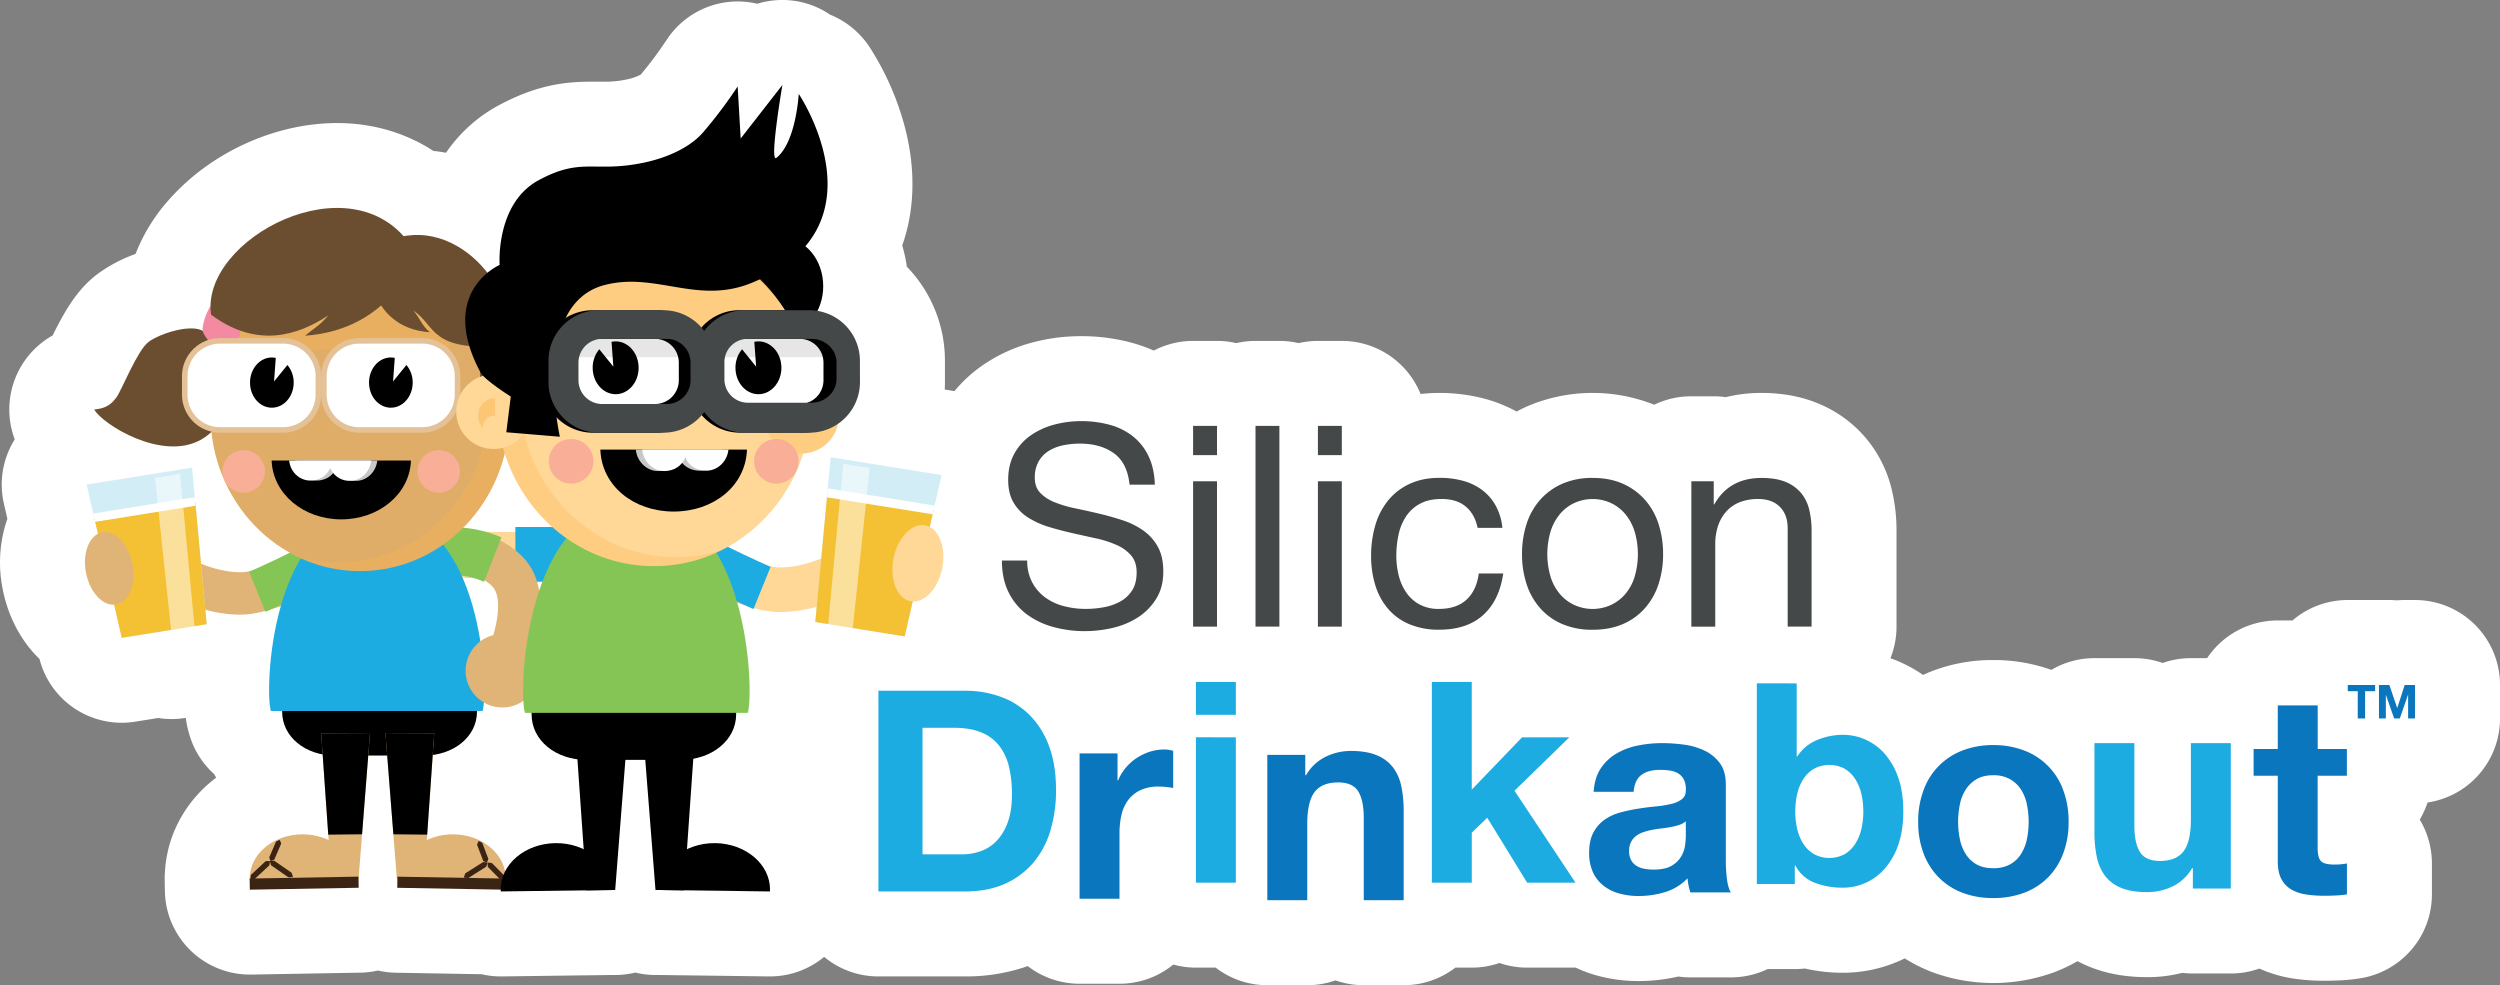 <svg xmlns="http://www.w3.org/2000/svg" viewBox="0 0 1918.23 755.93"><rect x="0" y="0" width="1918.23" height="755.93" fill="#808080" stroke="none"/><defs><style>.cls-1,.cls-16{fill:#fff;}.cls-2{fill:#ffd797;}.cls-3{fill:#1dace2;}.cls-4{fill:#454849;}.cls-5{fill:#0a76bd;}.cls-6{fill:#e0b376;}.cls-7{fill:#85c556;}.cls-8{fill:#e0ad68;}.cls-11,.cls-9{fill:#fcb553;}.cls-9{opacity:0.3;}.cls-10,.cls-16{opacity:0.5;}.cls-12{fill:#f9af97;}.cls-13{fill:#c7c9c9;}.cls-14{fill:#d2edf5;}.cls-15{fill:#f5c134;}.cls-17{fill:#3c2415;}.cls-18{fill:#6b4e2f;}.cls-19{fill:#f489a2;}.cls-20{fill:#e4c196;}.cls-21{opacity:0.1;}</style></defs><title>Artboard 1</title><g id="Layer_2" data-name="Layer 2"><path class="cls-1" d="M1853,460.39h-7.95q-3,0-5.88.26-2.91-.26-5.88-.26h-7.95c-.49,0-1,0-1.47,0s-1,0-1.47,0h-21a64.92,64.92,0,0,0-42.4,15.69h-11.34A65.13,65.13,0,0,0,1693.48,505h-12.43a65.08,65.08,0,0,0-21.68,3.69,65.09,65.09,0,0,0-21.68-3.69h-30.63a64.87,64.87,0,0,0-33.09,9,130.5,130.5,0,0,0-44.56-7.55,128.57,128.57,0,0,0-47.8,8.82q-3.09,1.23-6.08,2.61A105.8,105.8,0,0,0,1456,507.16c-1.82-.76-3.65-1.46-5.49-2.12a65,65,0,0,0,4.67-24.24V407.46a134.52,134.52,0,0,0-3.73-32.11,96.09,96.09,0,0,0-19.76-39.18,94.91,94.91,0,0,0-37-26.75c-12.78-5.26-27.3-7.93-43.15-7.93a114.67,114.67,0,0,0-27.39,3.24,65.72,65.72,0,0,0-9.27-.65h-17.26a64.93,64.93,0,0,0-28.35,6.47,127.69,127.69,0,0,0-97.24,1.13q-4.28,1.91-8.33,4.11a110.72,110.72,0,0,0-24.18-9.75A135.21,135.21,0,0,0,1090,302.3a65.21,65.21,0,0,0-60.43-40.72h-18.34a65.33,65.33,0,0,0-14.77,1.7,65.33,65.33,0,0,0-14.77-1.7H963.34a65.33,65.33,0,0,0-14.77,1.7,65.33,65.33,0,0,0-14.77-1.7H915.45A64.89,64.89,0,0,0,885.3,269a119.77,119.77,0,0,0-16.56-5.91,147.93,147.93,0,0,0-39.35-5.16,144.62,144.62,0,0,0-37.54,4.94,121.92,121.92,0,0,0-38.3,17.7,106.23,106.23,0,0,0-21.17,19.52l-7.49-1.2q.15-2.8.15-5.63V276.84a103.64,103.64,0,0,0-29.24-72.22,107.68,107.68,0,0,0-3.53-16.24q1-2.92,1.87-5.72c9.57-31.61,7.61-67.46-5.67-103.67a214.11,214.11,0,0,0-21.6-43.4,66.22,66.22,0,0,0-30-24.37,65.17,65.17,0,0,0-55.8-8.33A65.16,65.16,0,0,0,511.24,31a300.39,300.39,0,0,1-19.66,26.31,41.71,41.71,0,0,1-10.16,3.53,76,76,0,0,1-17.86,1.84c-1.54,0-3,0-4.5,0-1.85,0-3.66,0-5.45,0-19.36,0-41.38,2.21-71.14,18.23a114.88,114.88,0,0,0-40.24,36.3q-4.82-.9-9.68-1.41c-21.3-13.86-46.65-21.38-73.82-21.38-48.2,0-98.08,23-130.17,60.07A136.47,136.47,0,0,0,104,194.85a114.71,114.71,0,0,0-29.09,15.33c-15.3,11.48-24.79,27.54-34.52,47.21a65.18,65.18,0,0,0-29.08,79.75,65.18,65.18,0,0,0-8.34,49.18l2.69,11.76a102.19,102.19,0,0,0-3.58,54c4.23,21.59,14.35,40.07,28.22,53.53a65.12,65.12,0,0,0,73.46,48.12l17.64-2.83a64.92,64.92,0,0,0,20.55,0l.6-.1a80.15,80.15,0,0,0,4.48,18,65.08,65.08,0,0,0,17.2,25.07q.82,1.42,1.7,2.81c-1.76,1.32-3.5,2.68-5.18,4.12-20.39,17.45-32.6,41.77-34.14,67.54a65.92,65.92,0,0,0-.24,6.85l.15,8.54a65.2,65.2,0,0,0,65.19,64.05h1.15l83.52-1.47A65.42,65.42,0,0,0,290,744.67a65.42,65.42,0,0,0,13.64,1.69l65.89,1.16a65.22,65.22,0,0,0,14.7,1.68h.86l65.82-.86h.57l18.38-.24H470l2.87,0a65.29,65.29,0,0,0,14.6-1.86,65.29,65.29,0,0,0,14.6,1.86l2.88,0h.16l18.23.24h.72l65.82.86h.86a65,65,0,0,0,41.62-15,64.93,64.93,0,0,0,41.62,15h66.44a142.78,142.78,0,0,0,48.17-7.92,64.89,64.89,0,0,0,39.75,13.53H859a64.92,64.92,0,0,0,41.26-14.72,65.21,65.21,0,0,0,17.38,2.36h15.11a64.89,64.89,0,0,0,39.68,13.48H1003a65.08,65.08,0,0,0,21.68-3.69,65.09,65.09,0,0,0,21.68,3.69H1077a64.9,64.9,0,0,0,39.68-13.48h12.56a65.1,65.1,0,0,0,21.27-3.55,65.15,65.15,0,0,0,21.22,3.55H1209a102.17,102.17,0,0,0,15.83,5.92,120.14,120.14,0,0,0,32.54,4.38,134.7,134.7,0,0,0,30.39-3.47,65.45,65.45,0,0,0,9.3.66h31.06a65.12,65.12,0,0,0,28.08-6.36h20.89a66,66,0,0,0,7.77-.46,129.65,129.65,0,0,0,29.34,3.27,107.51,107.51,0,0,0,41.86-8.54q2.77-1.16,5.45-2.48a118.68,118.68,0,0,0,20.63,10.38,136,136,0,0,0,94.46.08,119.67,119.67,0,0,0,17.44-8.34q4.26,2.25,8.83,4.13c13.32,5.48,28,8.14,45,8.14a108.37,108.37,0,0,0,26.61-3.31,66,66,0,0,0,8.11.5h29.12a65.06,65.06,0,0,0,21.89-3.78,98.35,98.35,0,0,0,26,7.64,155.27,155.27,0,0,0,23.29,1.71c4,0,8.18-.1,12.25-.28a136.05,136.05,0,0,0,16.46-1.7,65.2,65.2,0,0,0,54.39-64.29V662.51a65.19,65.19,0,0,0-9.35-33.64,64.91,64.91,0,0,0,6-13.12,65.21,65.21,0,0,0,55.61-64.49V525.58A65.2,65.2,0,0,0,1853,460.39Z"/></g><g id="Layer_1" data-name="Layer 1"><rect class="cls-2" x="321.63" y="408.08" width="110.96" height="35.41"/><rect class="cls-3" x="395.44" y="404.37" width="44.48" height="42"/><path class="cls-4" d="M854.73,347.82q-10.25-7.44-26.21-7.44a62.66,62.66,0,0,0-12.73,1.29A33.77,33.77,0,0,0,804.68,346a22.69,22.69,0,0,0-7.77,8.09A25,25,0,0,0,794,366.69q0,7.12,4.21,11.54a31.13,31.13,0,0,0,11.22,7.23,94.12,94.12,0,0,0,15.85,4.64q8.84,1.84,18,4t18,5.07A59.35,59.35,0,0,1,877.16,407a37.54,37.54,0,0,1,11.22,12.51q4.21,7.56,4.21,19,0,12.3-5.5,21A45.32,45.32,0,0,1,873,473.79a61.37,61.37,0,0,1-19.31,8,93.62,93.62,0,0,1-21.25,2.48A90.23,90.23,0,0,1,807.92,481a60.36,60.36,0,0,1-20.28-9.81,46.48,46.48,0,0,1-13.81-16.83q-5.07-10.24-5.07-24.27h19.42A34.76,34.76,0,0,0,792,446.83a34.25,34.25,0,0,0,9.92,11.54,41.9,41.9,0,0,0,14.34,6.69,65.77,65.77,0,0,0,16.83,2.15A76.75,76.75,0,0,0,847,465.92a40.87,40.87,0,0,0,12.62-4.42,25.09,25.09,0,0,0,9.06-8.52q3.45-5.39,3.45-13.81,0-8-4.21-12.94a30.91,30.91,0,0,0-11.22-8.09,81.93,81.93,0,0,0-15.85-5.07q-8.85-1.94-18-4t-18-4.74a65,65,0,0,1-15.85-7.12,34,34,0,0,1-11.22-11.43q-4.21-7-4.21-17.58,0-11.65,4.75-20.17a41.43,41.43,0,0,1,12.62-14,56.68,56.68,0,0,1,17.91-8.2,79,79,0,0,1,20.6-2.7,82.42,82.42,0,0,1,22,2.8,49.89,49.89,0,0,1,17.8,8.84A42.74,42.74,0,0,1,881.26,350q4.42,9.17,4.85,21.89H866.7Q865,355.26,854.73,347.82Z"/><path class="cls-4" d="M915.45,349.22V326.78h18.34v22.44Zm18.34,20.06V480.81H915.45V369.28Z"/><path class="cls-4" d="M981.67,326.78v154H963.34v-154Z"/><path class="cls-4" d="M1011.22,349.22V326.78h18.34v22.44Zm18.34,20.06V480.81h-18.34V369.28Z"/><path class="cls-4" d="M1124.68,388.7q-6.91-5.83-18.55-5.83-9.92,0-16.61,3.67a29.65,29.65,0,0,0-10.68,9.71,40.77,40.77,0,0,0-5.72,13.91,75.65,75.65,0,0,0-1.73,16.29,61.92,61.92,0,0,0,1.83,15.1A40.4,40.4,0,0,0,1079,454.6a29,29,0,0,0,10.14,9.16,30.32,30.32,0,0,0,14.88,3.45q13.59,0,21.25-7.12t9.38-20.06h18.77q-3,20.71-15.43,31.92t-33.76,11.22a58.12,58.12,0,0,1-22.54-4.1,43.6,43.6,0,0,1-16.39-11.65,50.25,50.25,0,0,1-9.92-18,75.06,75.06,0,0,1-3.34-23,81.78,81.78,0,0,1,3.24-23.41,54.12,54.12,0,0,1,9.81-19,46.06,46.06,0,0,1,16.5-12.73q9.92-4.64,23.08-4.64a67.41,67.41,0,0,1,17.8,2.26,43.46,43.46,0,0,1,14.67,7,38.36,38.36,0,0,1,10.46,12,44.13,44.13,0,0,1,5.17,17.15h-19Q1131.59,394.52,1124.68,388.7Z"/><path class="cls-4" d="M1171.28,402.18a52,52,0,0,1,10.35-18.55,48.71,48.71,0,0,1,17-12.4,56.55,56.55,0,0,1,23.3-4.53q13.38,0,23.41,4.53a49,49,0,0,1,16.94,12.4,52.09,52.09,0,0,1,10.35,18.55,74.29,74.29,0,0,1,3.45,23,73.26,73.26,0,0,1-3.45,22.87,52.21,52.21,0,0,1-10.35,18.45,47.72,47.72,0,0,1-16.94,12.29q-10,4.42-23.41,4.42a57.76,57.76,0,0,1-23.3-4.42,47.43,47.43,0,0,1-17-12.29A52.07,52.07,0,0,1,1171.28,448a73.13,73.13,0,0,1-3.45-22.87A74.16,74.16,0,0,1,1171.28,402.18Zm18.66,41a37.63,37.63,0,0,0,7.44,13.16,32.18,32.18,0,0,0,11.11,8.09,33.81,33.81,0,0,0,27,0,32.24,32.24,0,0,0,11.11-8.09,37.69,37.69,0,0,0,7.44-13.16,61.45,61.45,0,0,0,0-36,39,39,0,0,0-7.44-13.27,31.7,31.7,0,0,0-11.11-8.19,33.79,33.79,0,0,0-27,0,31.64,31.64,0,0,0-11.11,8.19,38.89,38.89,0,0,0-7.44,13.27,61.54,61.54,0,0,0,0,36Z"/><path class="cls-4" d="M1314.94,369.28V387h.43q11.43-20.27,36.24-20.28,11,0,18.34,3a30.22,30.22,0,0,1,11.87,8.41,31.29,31.29,0,0,1,6.36,12.84,69.12,69.12,0,0,1,1.83,16.5v73.34h-18.34V405.3q0-10.35-6-16.4t-16.61-6a37.35,37.35,0,0,0-14.56,2.59,27.29,27.29,0,0,0-10.25,7.34,31.5,31.5,0,0,0-6.15,11.11,45.21,45.21,0,0,0-2,13.91v63h-18.34V369.28Z"/><path class="cls-3" d="M740.43,530a79.31,79.31,0,0,1,27.72,4.75A60.14,60.14,0,0,1,790.36,549,65.78,65.78,0,0,1,805,572.68q5.28,14.24,5.28,33.43A106.75,106.75,0,0,1,806,637.18a68.4,68.4,0,0,1-13,24.59,61.23,61.23,0,0,1-21.79,16.29Q758.11,684,740.43,684H674V530Zm-2.37,125.54a43.56,43.56,0,0,0,14.24-2.37,31.31,31.31,0,0,0,12.3-7.87,39.62,39.62,0,0,0,8.63-14.35q3.24-8.84,3.23-21.57a89.77,89.77,0,0,0-2.26-21,41.94,41.94,0,0,0-7.44-16.07A33,33,0,0,0,753,562q-8.52-3.56-21-3.56H707.85v97.07Z"/><path class="cls-5" d="M857.47,578.08v20.71h.43a37.54,37.54,0,0,1,5.82-9.6,38.32,38.32,0,0,1,8.41-7.55,41.23,41.23,0,0,1,10.14-4.85,36.59,36.59,0,0,1,11.22-1.72,24,24,0,0,1,6.69,1.07v28.47q-2.16-.42-5.18-.76a55.94,55.94,0,0,0-5.82-.32,32.64,32.64,0,0,0-14.24,2.8,24.71,24.71,0,0,0-9.38,7.65,30.69,30.69,0,0,0-5.07,11.33,61.52,61.52,0,0,0-1.51,14V689.6H828.35V578.08Z"/><path class="cls-3" d="M917.62,548.47V523.23h30.63v25.24Zm30.63,17.26V677.25H917.62V565.72Z"/><path class="cls-5" d="M1001.52,579.21v15.53h.65a35.18,35.18,0,0,1,15.1-14.13,43.71,43.71,0,0,1,19-4.42q12.3,0,20.17,3.34a30,30,0,0,1,12.4,9.28,35.92,35.92,0,0,1,6.36,14.46,90,90,0,0,1,1.83,18.87v68.6h-30.63v-63q0-13.8-4.31-20.6t-15.32-6.79q-12.52,0-18.13,7.44t-5.6,24.48v58.46H972.4V579.21Z"/><path class="cls-3" d="M1129.27,523.23v82.62l38.61-40.12h36.24l-42.06,41,46.81,70.54h-37.1l-30.63-49.83-11.86,11.44v38.39h-30.63v-154Z"/><path class="cls-5" d="M1228.24,589.6a36.73,36.73,0,0,1,12.08-11.43,52.67,52.67,0,0,1,16.5-6.15,94,94,0,0,1,18.45-1.83,125.76,125.76,0,0,1,17,1.19,52.27,52.27,0,0,1,15.75,4.64,31.05,31.05,0,0,1,11.65,9.6q4.53,6.15,4.53,16.29v58a115.65,115.65,0,0,0,.86,14.45q.86,6.91,3,10.35h-31.06a43.76,43.76,0,0,1-1.4-5.28,46.11,46.11,0,0,1-.76-5.5,39.92,39.92,0,0,1-17.26,10.57,69.35,69.35,0,0,1-20.28,3,54.8,54.8,0,0,1-14.89-1.94,34.06,34.06,0,0,1-12.08-6,28.14,28.14,0,0,1-8.09-10.35,35,35,0,0,1-2.91-14.89q0-9.49,3.34-15.64a27.94,27.94,0,0,1,8.63-9.81,38.77,38.77,0,0,1,12.08-5.5,129.59,129.59,0,0,1,13.7-2.91q6.91-1.07,13.59-1.72a82,82,0,0,0,11.86-1.94,20.7,20.7,0,0,0,8.19-3.77q3-2.48,2.81-7.23a16.24,16.24,0,0,0-1.62-7.87,11.86,11.86,0,0,0-4.31-4.53,17.12,17.12,0,0,0-6.26-2.15,51.67,51.67,0,0,0-7.65-.54q-9.06,0-14.24,3.88t-6,12.94h-30.63Q1223.49,596.73,1228.24,589.6Zm60.51,43.26a49.62,49.62,0,0,1-6.26,1.62q-3.34.65-7,1.08c-2.44.29-4.89.65-7.33,1.08a54.57,54.57,0,0,0-6.79,1.72,20.07,20.07,0,0,0-5.83,2.91,13.87,13.87,0,0,0-4,4.64A15,15,0,0,0,1250,653a14.42,14.42,0,0,0,1.51,6.9,11.59,11.59,0,0,0,4.1,4.42,17.22,17.22,0,0,0,6,2.26,38.66,38.66,0,0,0,7.12.64q9.07,0,14-3a20.18,20.18,0,0,0,7.33-7.23,23.1,23.1,0,0,0,2.91-8.52,59.35,59.35,0,0,0,.54-6.9V630.16A13.78,13.78,0,0,1,1288.75,632.86Z"/><path class="cls-3" d="M1378.59,524.35v56.09h.43a32.73,32.73,0,0,1,15.21-12.62,51.5,51.5,0,0,1,20-4,42.49,42.49,0,0,1,31.38,14,54,54,0,0,1,10.68,18.23q4.1,11.11,4.09,26.42t-4.09,26.43a53.94,53.94,0,0,1-10.68,18.22,42.52,42.52,0,0,1-31.38,14,58.8,58.8,0,0,1-22-3.89,27.88,27.88,0,0,1-14.67-13.16h-.43v14.24H1348v-154Zm49.61,84.77a35.56,35.56,0,0,0-4.75-11.43,24.81,24.81,0,0,0-8.09-7.87,25,25,0,0,0-23.41,0,24.47,24.47,0,0,0-8.2,7.87,35.54,35.54,0,0,0-4.74,11.43,59.78,59.78,0,0,0-1.51,13.6,58.68,58.68,0,0,0,1.51,13.37,35.51,35.51,0,0,0,4.74,11.44,24.48,24.48,0,0,0,8.2,7.87,25,25,0,0,0,23.41,0,24.82,24.82,0,0,0,8.09-7.87,35.52,35.52,0,0,0,4.75-11.44,58.7,58.7,0,0,0,1.51-13.37A59.8,59.8,0,0,0,1428.2,609.12Z"/><path class="cls-5" d="M1475.91,606.32a51,51,0,0,1,29.77-30.41,63.58,63.58,0,0,1,23.73-4.21,64.46,64.46,0,0,1,23.84,4.21,50.75,50.75,0,0,1,29.87,30.41,68.51,68.51,0,0,1,4.1,24.27,67.6,67.6,0,0,1-4.1,24.16,52.4,52.4,0,0,1-11.65,18.45,50.75,50.75,0,0,1-18.23,11.76,66.13,66.13,0,0,1-23.84,4.1,65.22,65.22,0,0,1-23.73-4.1,50.9,50.9,0,0,1-18.12-11.76,52.28,52.28,0,0,1-11.65-18.45,67.5,67.5,0,0,1-4.1-24.16A68.41,68.41,0,0,1,1475.91,606.32Zm27.82,37.32a34.71,34.71,0,0,0,4.42,11.43,23.57,23.57,0,0,0,8.3,8.09q5.18,3,12.94,3a26,26,0,0,0,13.05-3,23.28,23.28,0,0,0,8.41-8.09,34.8,34.8,0,0,0,4.42-11.43,65.46,65.46,0,0,0,1.29-13,67.16,67.16,0,0,0-1.29-13.16,33.63,33.63,0,0,0-4.42-11.43,24.5,24.5,0,0,0-8.41-8.09,25.25,25.25,0,0,0-13.05-3.13q-7.76,0-12.94,3.13a24.83,24.83,0,0,0-8.3,8.09,33.55,33.55,0,0,0-4.42,11.43,67.16,67.16,0,0,0-1.29,13.16A65.46,65.46,0,0,0,1503.74,643.63Z"/><path class="cls-3" d="M1682.56,681.74V666.21h-.64a34.44,34.44,0,0,1-15.1,14,44.53,44.53,0,0,1-19,4.32q-12.3,0-20.17-3.24a29.08,29.08,0,0,1-12.4-9.17,35.84,35.84,0,0,1-6.36-14.45,89.74,89.74,0,0,1-1.83-18.87v-68.6h30.63v63q0,13.8,4.31,20.6t15.32,6.79q12.51,0,18.12-7.44t5.61-24.48V570.22h30.63V681.74Z"/><path class="cls-5" d="M1800.74,574.71V595.2h-22.43v55.23q0,7.76,2.58,10.35t10.36,2.59q2.59,0,5-.22a41.65,41.65,0,0,0,4.53-.64v23.73a72.4,72.4,0,0,1-8.63.86q-4.75.22-9.27.21a89.61,89.61,0,0,1-13.48-1,31.74,31.74,0,0,1-11.22-3.77,20,20,0,0,1-7.66-8q-2.8-5.17-2.8-13.59V595.2h-18.55V574.71h18.55V541.27h30.63v33.44Z"/><path class="cls-5" d="M1801.41,530.33v-4.74h21v4.74h-7.69v20.93h-5.64V530.33Z"/><path class="cls-5" d="M1833.34,525.59l6,17.65h.07l5.68-17.65H1853v25.67h-5.28V533.06h-.07l-6.29,18.19H1837l-6.29-18h-.07v18h-5.28V525.59Z"/><path class="cls-6" d="M406.44,506c2.17-5.3,20.45-52.58-5.59-78.91-29.53-29.86-75.94-18.68-77.91-18.19l7.82,31.58c.31-.07,30.54-7.1,47,9.48,8.63,8.73,2.65,33.7-1.41,43.75Z"/><path class="cls-6" d="M184.07,471.61c1.14,0,2.29,0,3.43-.08,29.78-1.24,89.69-34.68,101.39-41.37l-16.14-28.25c-24.46,14-69.61,36.4-86.61,37.12-30.69,1.25-65.11-24.94-65.46-25.21l-19.93,25.72C102.48,440.89,142.56,471.61,184.07,471.61Z"/><path d="M216.5,546.2c0,19.11,17.87,33.51,40.21,33.51h68.77c22.34,0,40.5-14.39,40.5-33.51v-3.46c0-19.11-18.16-35.63-40.5-35.63H256.72c-22.34,0-40.21,16.53-40.21,35.63Z"/><path class="cls-7" d="M384.74,412.3l-13.39,34.11c-16.07-7.47-35-4.91-35.27-4.87l-4.73-36.4C332.91,404.9,359.41,401.1,384.74,412.3Z"/><path class="cls-7" d="M191.17,438.69c13.44-5.9,26.46-12.14,36.4-17.25l17.93,28.25c-5.82,3-22.38,11.35-41.86,19.78Z"/><path class="cls-3" d="M207.89,545.54c-4.91-12.81-1.39-153,81.17-153s86.07,140.18,81.17,153Z"/><polygon class="cls-6" points="254.25 674.58 275.12 674.31 283.9 562.48 246.44 562.65 254.25 674.58"/><path class="cls-6" d="M191.7,675.4c0-.36-.08-.72-.08-1.08-.25-18.57,17.62-33.86,39.9-34.15s40.54,14.53,40.79,33.1c0,.36,0,.72-.05,1.08Z"/><polygon class="cls-6" points="325.38 674.58 304.51 674.31 295.73 562.48 333.19 562.65 325.38 674.58"/><path class="cls-6" d="M387.93,675.4c0-.36.08-.72.08-1.08.25-18.57-17.62-33.86-39.9-34.15s-40.54,14.53-40.79,33.1c0,.36,0,.72.05,1.08Z"/><ellipse class="cls-8" cx="276.2" cy="318.04" rx="114.68" ry="120.13"/><path class="cls-9" d="M259.93,431.66c63.34,0,114.68-53.78,114.68-120.13,0-48-26.87-89.39-65.71-108.63,47.4,14.75,82,60.71,82,115.14,0,66.34-51.35,120.13-114.68,120.13a110,110,0,0,1-49-11.49A110,110,0,0,0,259.93,431.66Z"/><path class="cls-9" d="M182.33,251.9c4.27-11.59,14.61-22.4,25.2-30.94H344.86c.53,0-.23,1.71-.23,2.13v44.85H182.33Z"/><g class="cls-10"><path class="cls-11" d="M391.61,315.57c8.54.2,12.58,5.91,12.58,12.93s-4,12.74-12.58,12.94Z"/><circle class="cls-2" cx="392.9" cy="336.39" r="7.98"/></g><path d="M315.32,353.36c-.93,25.62-24.47,45.15-53.45,45.15S209.35,379,208.42,353.36Z"/><circle class="cls-12" cx="336.65" cy="361.72" r="16.27"/><circle class="cls-12" cx="186.98" cy="361.72" r="16.27"/><path class="cls-13" d="M289.47,353.36c-.84,8.54-7.78,15.57-16.23,15.57a15.91,15.91,0,0,1-15.23-10c-2.34,6.13-8.27,9.8-15.23,9.8-8.44,0-15.39-6.79-16.22-15.34Z"/><path class="cls-1" d="M284.79,353.36c-.84,8.54-7.78,15.57-16.22,15.57a15.91,15.91,0,0,1-15.23-10c-2.34,6.13-8.27,9.8-15.23,9.8-8.44,0-15.39-6.79-16.22-15.34Z"/><polygon class="cls-14" points="93.4 489.39 158.6 478.92 147.34 358.8 66.49 371.78 93.4 489.39"/><polygon class="cls-15" points="149.78 384.77 158.6 478.92 93.4 489.39 72.31 397.21 149.78 384.77"/><polygon class="cls-16" points="118.94 366.65 138.22 363.56 149.48 483.68 131.6 486.55 118.94 366.65"/><path class="cls-6" d="M66,439.58c3,15.29,13.38,26.11,23.2,24.19s15.34-15.88,12.35-31.16S88.2,406.5,78.38,408.43,63,424.3,66,439.58Z"/><circle class="cls-6" cx="385.45" cy="514.65" r="28.2"/><polygon class="cls-1" points="150.08 388.02 73.04 400.39 71.58 394.03 149.47 381.52 150.08 388.02"/><polygon points="251.87 640.42 277.8 640.14 283.9 562.48 246.44 562.65 251.87 640.42"/><polygon points="327.76 640.42 301.83 640.14 295.73 562.48 333.19 562.65 327.76 640.42"/><path class="cls-17" d="M388.38,676.4s0-.46,0-1.21c0-.37,0-.82-.12-1.29l-.1-.77c0-.27-.35-.28-.47-.5l-4.91-5-4.91-5c-.22-.12-.21-.44-.51-.46l-.77-.11c-.48-.08-.92-.11-1.29-.15-.74-.06-1.19-.06-1.19-.06s0,.45,0,1.19c0,.37.05.81.12,1.29l.1.77c0,.29.34.3.45.52l4.91,5,4.91,5c.21.13.22.44.49.48l.77.11c.47.08.92.11,1.29.14C387.91,676.41,388.38,676.4,388.38,676.4Z"/><path class="cls-17" d="M373.5,661.85s.22-.38.51-1c.14-.31.31-.69.46-1.11l.25-.67c.08-.23-.19-.34-.2-.56l-2.16-5.69-2.16-5.69c-.14-.17,0-.44-.25-.54l-.63-.33c-.39-.21-.77-.38-1.07-.53-.62-.28-1-.42-1-.42s-.2.37-.49,1c-.14.31-.31.69-.45,1.11l-.25.67c-.12.25.17.35.18.57l2.16,5.69,2.16,5.69c.13.17,0,.43.22.55l.63.33c.38.21.77.38,1.08.52C373.09,661.71,373.5,661.85,373.5,661.85Z"/><path class="cls-17" d="M374.1,661.85s-.46-.11-1.23-.21c-.38,0-.84-.11-1.34-.13l-.8-.05c-.28,0-.37.3-.62.38l-6.26,3.95-6.26,3.95c-.18.19-.5.13-.59.42l-.3.75c-.19.46-.34.9-.46,1.26-.24.72-.35,1.18-.35,1.18s.46.09,1.21.19c.38,0,.84.1,1.33.12l.8.05c.3,0,.38-.28.63-.36l6.26-3.95,6.26-3.95c.18-.19.5-.14.61-.39l.3-.75c.2-.46.34-.9.46-1.26C374,662.31,374.1,661.85,374.1,661.85Z"/><rect class="cls-17" x="342.35" y="635.87" width="8.54" height="83.53" transform="translate(-337.01 1012.29) rotate(-88.99)"/><rect class="cls-17" x="191.61" y="673.37" width="83.53" height="8.54" transform="translate(-11.91 4.22) rotate(-1.01)"/><path class="cls-17" d="M192.14,674.58s.46,0,1.21,0c.37,0,.82,0,1.3-.08l.78-.08c.27,0,.29-.34.51-.46l5.13-4.78,5.13-4.78c.13-.21.45-.2.48-.5l.13-.77c.09-.47.14-.92.18-1.28.08-.73.09-1.19.09-1.19s-.45,0-1.19,0c-.37,0-.81,0-1.29.09l-.78.08c-.29,0-.3.33-.53.44l-5.13,4.78L193,670.85c-.13.21-.44.21-.5.47l-.13.77c-.09.47-.14.92-.17,1.29C192.14,674.12,192.14,674.58,192.14,674.58Z"/><path class="cls-17" d="M207.65,660.7s.42-.12,1.06-.37c.32-.13.71-.28,1.1-.48l.65-.31c.22-.11.11-.38.24-.54l2.41-5.59,2.41-5.59c0-.22.31-.31.2-.56l-.22-.68c-.13-.42-.28-.81-.41-1.13-.25-.64-.44-1-.44-1s-.41.13-1,.38c-.31.13-.7.28-1.1.48l-.65.31c-.25.1-.12.37-.27.53l-2.41,5.59-2.41,5.59c0,.21-.3.31-.23.55l.22.68c.13.42.28.81.41,1.13C207.44,660.31,207.65,660.7,207.65,660.7Z"/><path class="cls-17" d="M207.05,660.67s.08.47.29,1.21c.1.37.23.82.4,1.28l.27.76c.1.26.42.23.59.42l6.08,4.22,6.08,4.22c.25.09.32.41.62.38l.81,0c.5,0,1,0,1.34-.07.76-.06,1.22-.14,1.22-.14s-.09-.46-.3-1.19c-.11-.36-.23-.81-.41-1.28l-.27-.76c-.08-.29-.41-.24-.57-.44l-6.08-4.22L211,660.84c-.24-.09-.32-.4-.6-.41l-.81,0c-.5,0-1,0-1.34.07C207.52,660.59,207.05,660.67,207.05,660.67Z"/><path class="cls-18" d="M72.31,314.22c9.58-.89,13.31-4.39,17.08-9.39s15.89-35.94,24.62-42.51,34-14.6,42.72-7.69,16.64,14,17.4,18.82,10.45,46.33-19.54,63.7S78.47,325.45,72.31,314.22Z"/><path class="cls-19" d="M166.07,231.82c-5.18-.82-11.2,16.4-10.59,21.72s14.17,19.69,18.28,18.59,12.14-14.52,10.53-20.21S174.35,233.14,166.07,231.82Z"/><path class="cls-18" d="M315.32,188.42c6.68,9.79-16.14,64.71-81.3,69.17,8.07-6.69,11-7.43,17.87-15.62-23.43,15.62-55.07,25.52-89.95-.56C153.58,183.4,269.91,121.9,315.32,188.42Z"/><path class="cls-18" d="M286.78,190.93c-7.53,5.07-6.3,60.63,43,64-6.11-5.07-7.39-10.47-12.61-16.67,17.74,11.83,12,31.73,71,27.13C400.94,219.17,340.83,154.54,286.78,190.93Z"/><rect class="cls-1" x="141.76" y="261.53" width="102.5" height="68.33" rx="27.11" ry="27.11"/><path class="cls-20" d="M139.63,302.75V288.65a29.28,29.28,0,0,1,29.25-29.25h48.27a29.28,29.28,0,0,1,29.25,29.25v14.11A29.28,29.28,0,0,1,217.15,332H168.88A29.28,29.28,0,0,1,139.63,302.75Zm29.25-39.08a25,25,0,0,0-25,25v14.11a25,25,0,0,0,25,25h48.27a25,25,0,0,0,25-25V288.65a25,25,0,0,0-25-25Z"/><rect class="cls-1" x="248.53" y="261.53" width="102.5" height="68.33" rx="27.11" ry="27.11"/><path class="cls-20" d="M246.4,302.75V288.65a29.28,29.28,0,0,1,29.25-29.25h48.28a29.28,29.28,0,0,1,29.25,29.25v14.11A29.28,29.28,0,0,1,323.92,332H275.64A29.28,29.28,0,0,1,246.4,302.75Zm29.25-39.08a25,25,0,0,0-25,25v14.11a25,25,0,0,0,25,25h48.28a25,25,0,0,0,25-25V288.65a25,25,0,0,0-25-25Z"/><path d="M208.59,274.3a14.81,14.81,0,0,1,3,.34l-1.32,18.08,10.26-12.65a20.73,20.73,0,0,1,4.81,13.49c0,10.64-7.49,19.25-16.75,19.25s-16.74-8.62-16.74-19.25S199.35,274.3,208.59,274.3Z"/><path d="M299.9,274.3a15.08,15.08,0,0,1,3,.34l-1.32,18.08,10.26-12.65a20.73,20.73,0,0,1,4.81,13.49c0,10.63-7.5,19.25-16.75,19.25s-16.74-8.62-16.74-19.25S290.65,274.3,299.9,274.3Z"/><path class="cls-18" d="M472.12,314.22c-9.58-.89-13.31-4.39-17.08-9.39s-15.89-35.94-24.62-42.51-34-14.6-42.72-7.69-16.64,14-17.4,18.82-10.45,46.33,19.54,63.7S466,325.45,472.12,314.22Z"/><path class="cls-19" d="M378.36,231.82c5.18-.82,11.2,16.4,10.59,21.72s-14.17,19.69-18.28,18.59-12.14-14.52-10.53-20.21S370.07,233.14,378.36,231.82Z"/><path class="cls-2" d="M598.77,469.57c-1.2,0-2.4,0-3.61-.08C563.83,468.19,500.78,433,488.47,426l17-29.73c25.74,14.7,73.25,38.31,91.14,39.06,32.3,1.32,68.51-26.24,68.88-26.53l21,27.06C684.61,437.24,642.44,469.57,598.77,469.57Z"/><path class="cls-3" d="M591.29,434.93c-14.14-6.21-27.84-12.77-38.31-18.15L534.12,446.5c6.12,3.15,23.55,11.94,44,20.82Z"/><path d="M564.85,548.06c0,20.11-19,35-42.53,35H450c-23.51,0-42.11-14.87-42.11-35v-3.64c0-20.11,18.6-38.38,42.11-38.38h72.36c23.51,0,42.53,18.27,42.53,38.38Z"/><path class="cls-7" d="M573.69,547c5.16-13,1.46-161-85.41-161s-90.57,148-85.41,161Z"/><polygon points="524.91 683.15 502.95 682.86 493.71 565.18 533.13 565.37 524.91 683.15"/><path d="M590.74,684c0-.38.09-.76.09-1.14.26-19.54-18.54-35.63-42-35.93s-42.66,15.29-42.92,34.83c0,.38,0,.75.06,1.14Z"/><polygon points="450.06 683.15 472.03 682.86 481.26 565.18 441.85 565.37 450.06 683.15"/><path d="M384.24,684c0-.38-.08-.76-.08-1.14-.26-19.54,18.54-35.63,42-35.93s42.66,15.29,42.92,34.83c0,.38,0,.75-.06,1.14Z"/><ellipse cx="600.84" cy="219.56" rx="30.81" ry="36.81"/><ellipse class="cls-2" cx="501.82" cy="307.97" rx="120.67" ry="126.41"/><path class="cls-9" d="M518.94,427.53c-66.65,0-120.67-56.59-120.67-126.41,0-50.5,28.28-94.06,69.14-114.31-49.88,15.52-86.26,63.88-86.26,121.16,0,69.81,54,126.41,120.67,126.41a115.72,115.72,0,0,0,51.53-12.09A115.8,115.8,0,0,1,518.94,427.53Z"/><path class="cls-9" d="M600.85,238.38c-5-12.19-15.63-23.34-26.78-33.34H429.57c-.56,0,.28,2.58.28,3v47h171Z"/><circle class="cls-2" cx="614.96" cy="319.27" r="28.67"/><circle class="cls-9" cx="614.96" cy="319.27" r="28.67"/><circle class="cls-2" cx="378.72" cy="315.85" r="28.67"/><g class="cls-10"><path class="cls-11" d="M379.85,305.38a13.62,13.62,0,0,0,0,27.22Z"/><circle class="cls-2" cx="379.02" cy="327.28" r="8.4"/></g><path d="M460.65,345c1,28,25.75,47.51,56.24,47.51S572.16,373,573.14,345Z"/><circle class="cls-12" cx="438.21" cy="353.94" r="17.12"/><circle class="cls-12" cx="595.7" cy="353.94" r="17.12"/><path d="M576.87,217c104.66-43,36-144.94,36-144.94s-2,37-17.12,49.07c-5.71,4.56,4.57-55.92,4.57-55.92l-32,41.08L566,66.34a356.58,356.58,0,0,1-26.37,35.06c-12.09,14-32.6,20.58-44.38,23.14-39.38,8.56-48.23-4.43-81.89,13.7-33.38,18-30,65.05-30,65.05s-47.93,20.54-14.63,82.54c3.11,5.79,23.18,18.46,23.18,18.46l-3.42,27.39,41.09,3.42S406.77,233.6,463.88,218.7C503.26,208.43,535.21,234.11,576.87,217Z"/><rect class="cls-1" x="545.85" y="246.04" width="108" height="72" rx="28.53" ry="28.53"/><path class="cls-1" d="M528.85,289.64A28.56,28.56,0,0,1,500.15,318h-50.8a28.4,28.4,0,0,1-28.51-28.4V274.8A28.7,28.7,0,0,1,449.35,246h50.8a28.86,28.86,0,0,1,28.69,28.76Z"/><path d="M581.94,261.95a15.58,15.58,0,0,0-3.15.36l1.38,19L569.39,268a21.82,21.82,0,0,0-5.06,14.19c0,11.19,7.89,20.26,17.62,20.26s17.61-9.07,17.61-20.26S591.67,261.95,581.94,261.95Z"/><path d="M472.38,261.95a15.87,15.87,0,0,0-3.15.36l1.38,19L459.83,268a21.82,21.82,0,0,0-5.07,14.19c0,11.19,7.89,20.26,17.63,20.26S490,293.4,490,282.21,482.11,261.95,472.38,261.95Z"/><path class="cls-13" d="M487.85,345c.88,9,8.19,16.43,17.07,16.43,7.32,0,13.55-4.09,16-10.54,2.46,6.45,8.7,10.28,16,10.28,8.88,0,16.19-7.17,17.07-16.17Z"/><path class="cls-1" d="M492.78,345c.88,9,8.19,16.43,17.07,16.43,7.32,0,13.56-4.09,16-10.54,2.46,6.45,8.7,10.28,16,10.28,8.89,0,16.19-7.17,17.07-16.17Z"/><polygon class="cls-14" points="694.17 488.28 625.56 477.26 637.41 350.86 722.49 364.52 694.17 488.28"/><polygon class="cls-15" points="634.85 378.19 625.56 477.26 694.17 488.28 716.36 391.28 634.85 378.19"/><polygon class="cls-16" points="667.29 359.12 647.01 355.86 635.16 482.27 653.97 485.28 667.29 359.12"/><path class="cls-2" d="M723,435.87c-3.15,16.08-14.08,27.48-24.41,25.45s-16.14-16.71-13-32.78,14.08-27.48,24.41-25.45S726.12,419.79,723,435.87Z"/><rect class="cls-21" x="443.85" y="246.04" width="85" height="28"/><rect class="cls-21" x="555.85" y="246.04" width="86" height="28"/><path d="M655.85,292.93A39.37,39.37,0,0,1,616.69,332h-49a39.14,39.14,0,0,1-38.89-39.11V276.47A38.56,38.56,0,0,1,567.73,238h49c21.43,0,39.15,17,39.15,38.43Zm-24-14.63A18.26,18.26,0,0,0,613.59,260H564.11a18.26,18.26,0,0,0-18.26,18.26v13.48A18.26,18.26,0,0,0,564.11,310h49.48a18.26,18.26,0,0,0,18.26-18.26Z"/><path class="cls-4" d="M659.85,293.24A38.8,38.8,0,0,1,621,332H571.65a38.8,38.8,0,0,1-38.8-38.8V276.84a38.8,38.8,0,0,1,38.8-38.8H621a38.8,38.8,0,0,1,38.8,38.8Zm-18-15.23c0-10.09-9-18-19.07-18H573.9a17.84,17.84,0,0,0-18.06,18v12.92A18,18,0,0,0,573.9,309h48.87c10.08,0,19.07-8,19.07-18.12Z"/><path d="M542.85,292.93a39.26,39.26,0,0,1-39,39.11h-49a39.24,39.24,0,0,1-39-39.11V276.47c0-21.43,17.58-38.43,39-38.43h49c21.43,0,39,17,39,38.43Zm-22-14.63A18.26,18.26,0,0,0,502.59,260H453.11a18.26,18.26,0,0,0-18.26,18.26v13.48A18.26,18.26,0,0,0,453.11,310h49.48a18.26,18.26,0,0,0,18.26-18.26Z"/><path class="cls-4" d="M547.85,293.24A38.8,38.8,0,0,1,509,332H459.65a38.8,38.8,0,0,1-38.8-38.8V276.84a38.8,38.8,0,0,1,38.8-38.8H509a38.8,38.8,0,0,1,38.8,38.8Zm-18-14.94A18.26,18.26,0,0,0,511.59,260H462.11a18.26,18.26,0,0,0-18.26,18.26v13.48A18.26,18.26,0,0,0,462.11,310h49.48a18.26,18.26,0,0,0,18.26-18.26Z"/><polygon class="cls-1" points="634.53 381.6 715.6 394.62 717.13 387.93 635.17 374.77 634.53 381.6"/></g></svg>